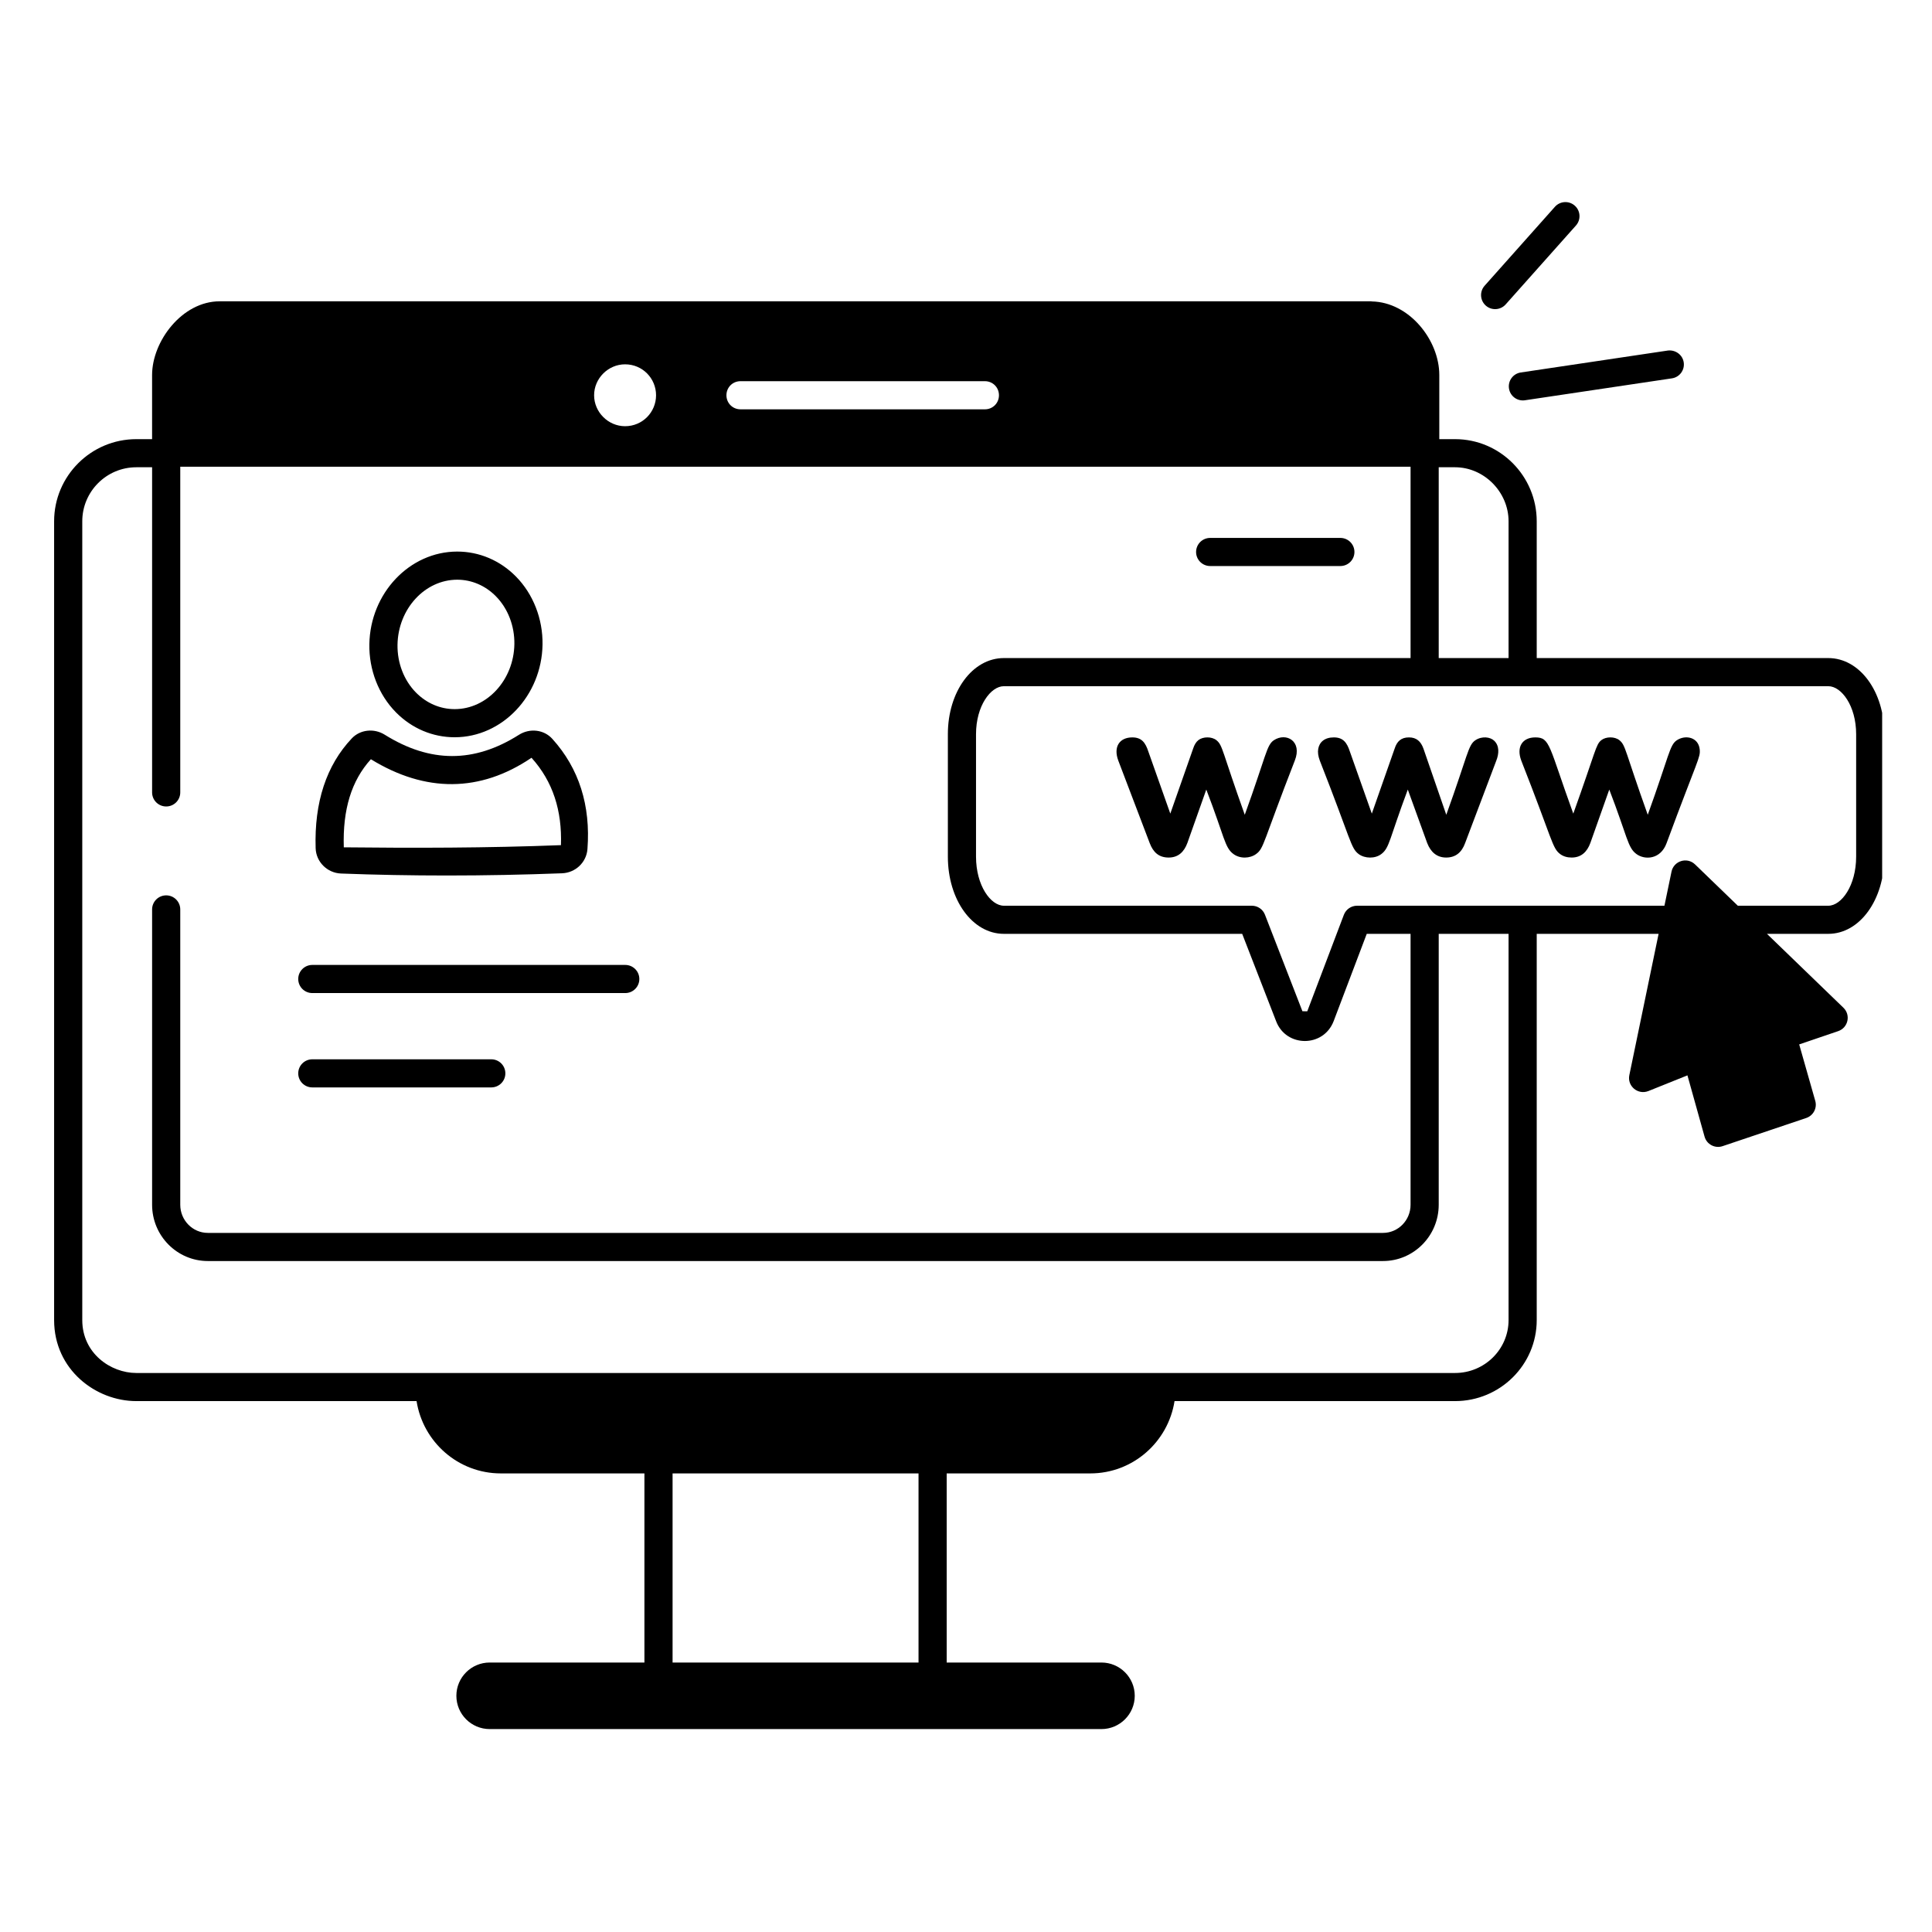 <svg xmlns="http://www.w3.org/2000/svg" xmlns:xlink="http://www.w3.org/1999/xlink" width="500" zoomAndPan="magnify" viewBox="0 0 375 375" height="500" preserveAspectRatio="xMidYMid meet" version="1.0"><defs><clipPath id="6a04e2ae24"><path d="M 10 58 L 365.324 58 L 365.324 335.918 L 10 335.918 Z M 10 58 " clip-rule="nonzero"/></clipPath></defs><g clip-path="url(#6a04e2ae24)"><path fill="#000000" d="M 354.871 127.73 L 298.277 127.73 L 298.277 101.18 C 298.277 92.387 291.168 85.238 282.426 85.238 L 279.367 85.238 L 279.367 72.789 C 279.367 66.031 273.566 58.652 266.258 58.508 C 266.215 58.508 266.184 58.484 266.141 58.484 L 266.043 58.484 C 130.414 58.484 184.902 58.484 42.637 58.484 C 35.332 58.484 29.52 66.258 29.52 72.789 L 29.52 85.238 L 26.461 85.238 C 17.66 85.238 10.504 92.387 10.504 101.18 L 10.504 256.23 C 10.504 265.844 18.594 271.953 26.461 271.953 L 80.855 271.953 C 82.102 279.883 88.93 285.988 97.211 285.988 L 125.082 285.988 L 125.082 322.695 L 95.047 322.695 C 91.48 322.695 88.582 325.59 88.582 329.152 C 88.582 332.715 91.48 335.613 95.047 335.613 L 213.785 335.613 C 217.352 335.613 220.254 332.715 220.254 329.152 C 220.254 325.59 217.352 322.695 213.785 322.695 L 183.75 322.695 L 183.75 285.988 L 211.621 285.988 C 219.902 285.988 226.73 279.883 227.977 271.953 L 282.426 271.953 C 291.168 271.953 298.277 264.902 298.277 256.23 L 298.277 181.258 L 321.934 181.258 L 316.254 208.684 C 315.809 210.789 317.895 212.578 319.949 211.773 L 327.531 208.727 L 330.852 220.613 C 331.277 222.145 332.895 222.961 334.352 222.469 L 350.586 217.004 C 351.969 216.539 352.742 215.07 352.34 213.672 L 349.223 202.719 L 356.785 200.145 C 358.727 199.48 359.273 197.016 357.805 195.598 L 342.965 181.258 L 354.871 181.258 C 360.965 181.258 365.742 174.68 365.742 166.277 L 365.742 142.5 C 365.742 134.219 360.965 127.73 354.871 127.73 Z M 292.812 101.18 L 292.812 127.73 L 279.254 127.73 L 279.254 90.695 L 282.426 90.695 C 288.055 90.695 292.812 95.496 292.812 101.18 Z M 193.898 76.719 C 193.898 78.246 192.695 79.449 191.168 79.449 L 143.734 79.449 C 142.203 79.449 141 78.246 141 76.719 C 141 75.191 142.203 73.988 143.734 73.988 L 191.168 73.988 C 192.695 73.988 193.898 75.191 193.898 76.719 Z M 127.34 76.719 C 127.34 79.996 124.715 82.727 121.328 82.727 C 118.051 82.727 115.316 79.996 115.316 76.719 C 115.316 73.445 118.051 70.715 121.328 70.715 C 124.715 70.715 127.34 73.445 127.34 76.719 Z M 178.285 322.695 L 130.547 322.695 L 130.547 285.988 L 178.285 285.988 Z M 292.812 256.23 C 292.812 261.891 288.152 266.496 282.426 266.496 L 26.461 266.496 C 21.473 266.496 15.969 262.668 15.969 256.23 L 15.969 101.18 C 15.969 95.398 20.676 90.695 26.461 90.695 L 29.523 90.695 L 29.523 153.809 C 29.523 155.316 30.746 156.535 32.254 156.535 C 33.766 156.535 34.988 155.316 34.988 153.809 L 34.988 90.586 L 273.789 90.586 L 273.789 127.73 L 194.852 127.73 C 188.758 127.73 183.98 134.219 183.98 142.5 L 183.98 166.277 C 183.98 174.68 188.758 181.258 194.852 181.258 L 241.109 181.258 L 247.707 198.25 C 249.656 203.305 256.863 203.359 258.855 198.219 L 265.285 181.258 L 273.789 181.258 L 273.789 233.844 C 273.789 236.855 271.391 239.305 268.438 239.305 L 40.34 239.305 C 37.391 239.305 34.988 236.855 34.988 233.844 L 34.988 176.52 C 34.988 175.012 33.766 173.789 32.254 173.789 C 30.746 173.789 29.523 175.012 29.523 176.52 L 29.523 233.844 C 29.523 239.863 34.375 244.766 40.34 244.766 L 268.438 244.766 C 274.406 244.766 279.254 239.863 279.254 233.844 L 279.254 181.258 L 292.812 181.258 Z M 360.277 166.277 C 360.277 171.891 357.426 175.801 354.871 175.801 L 337.312 175.801 L 329.008 167.781 C 327.41 166.254 324.852 167.141 324.438 169.188 L 323.066 175.801 C 320.895 175.801 262.277 175.801 263.402 175.801 C 262.266 175.801 261.25 176.504 260.844 177.562 L 253.742 196.289 C 252.648 196.281 251.707 196.277 252.801 196.285 L 245.527 177.543 C 245.121 176.492 244.109 175.801 242.984 175.801 L 194.852 175.801 C 192.297 175.801 189.445 171.891 189.445 166.277 L 189.445 142.5 C 189.445 137.012 192.297 133.191 194.852 133.191 L 354.871 133.191 C 357.426 133.191 360.277 137.012 360.277 142.5 Z M 360.277 166.277 " fill-opacity="1" fill-rule="nonzero"/></g><path fill="#000000" d="M 234.891 109.867 L 260.16 109.867 C 261.672 109.867 262.895 108.648 262.895 107.141 C 262.895 105.629 261.672 104.41 260.16 104.41 L 234.891 104.41 C 233.383 104.41 232.16 105.629 232.16 107.141 C 232.16 108.648 233.383 109.867 234.891 109.867 Z M 234.891 109.867 " fill-opacity="1" fill-rule="nonzero"/><path fill="#000000" d="M 88.246 143.102 C 88.254 143.102 88.258 143.102 88.258 143.102 C 97.5 143.094 105.148 135.023 105.305 125.113 C 105.379 120.117 103.492 115.297 100.137 111.895 C 97.062 108.777 93.02 107.059 88.742 107.059 C 88.742 107.059 88.738 107.059 88.734 107.059 C 79.496 107.07 71.848 115.141 71.691 125.055 C 71.613 130.043 73.496 134.859 76.848 138.262 C 79.926 141.383 83.977 143.102 88.246 143.102 Z M 88.738 112.52 C 88.742 112.52 88.742 112.52 88.75 112.52 C 91.539 112.52 94.203 113.66 96.246 115.73 C 98.586 118.098 99.891 121.488 99.84 125.027 C 99.727 131.98 94.535 137.637 88.258 137.641 C 88.254 137.641 88.254 137.641 88.246 137.641 C 85.449 137.641 82.789 136.5 80.742 134.426 C 78.406 132.059 77.098 128.672 77.156 125.141 C 77.27 118.188 82.461 112.531 88.738 112.52 Z M 88.738 112.52 " fill-opacity="1" fill-rule="nonzero"/><path fill="#000000" d="M 66.191 169.551 C 72.945 169.809 79.82 169.934 86.773 169.934 C 94.145 169.934 101.598 169.789 109.082 169.504 C 111.703 169.406 113.824 167.391 114.023 164.816 C 114.668 156.328 112.379 149.137 107.223 143.43 C 105.598 141.609 102.844 141.281 100.707 142.637 C 92.027 148.129 83.504 148.117 74.672 142.605 C 72.594 141.309 69.91 141.609 68.293 143.312 C 63.352 148.535 60.988 155.711 61.266 164.629 C 61.344 167.285 63.508 169.445 66.191 169.551 Z M 71.988 147.367 C 82.562 153.871 93.203 153.84 103.164 147.082 C 107.34 151.707 109.109 157.367 108.879 164.043 C 94.48 164.602 80.199 164.613 66.73 164.465 C 66.5 157.117 68.219 151.52 71.988 147.367 Z M 71.988 147.367 " fill-opacity="1" fill-rule="nonzero"/><path fill="#000000" d="M 60.621 192.754 L 121.359 192.754 C 122.871 192.754 124.094 191.535 124.094 190.023 C 124.094 188.516 122.871 187.293 121.359 187.293 L 60.621 187.293 C 59.109 187.293 57.887 188.516 57.887 190.023 C 57.887 191.535 59.109 192.754 60.621 192.754 Z M 60.621 192.754 " fill-opacity="1" fill-rule="nonzero"/><path fill="#000000" d="M 60.621 211.066 L 95.355 211.066 C 96.867 211.066 98.09 209.848 98.09 208.34 C 98.09 206.828 96.867 205.609 95.355 205.609 L 60.621 205.609 C 59.109 205.609 57.887 206.828 57.887 208.34 C 57.887 209.848 59.109 211.066 60.621 211.066 Z M 60.621 211.066 " fill-opacity="1" fill-rule="nonzero"/><path fill="#000000" d="M 247.254 143.68 C 245.832 144.633 245.797 146.562 241.609 158.148 C 237.117 145.598 237.352 144.703 236.117 143.68 C 235.191 142.93 233.5 142.961 232.609 143.656 C 232.164 144.012 231.828 144.555 231.59 145.289 L 227.156 157.922 L 222.898 145.887 C 222.336 144.152 221.598 143.129 219.781 143.129 C 217.309 143.129 216.059 144.945 217.059 147.629 L 223.16 163.652 C 223.832 165.414 224.918 166.449 226.836 166.449 C 228.707 166.449 229.836 165.344 230.473 163.609 L 234.141 153.254 C 237.684 162.453 237.691 164.504 239.406 165.762 C 240.695 166.719 242.609 166.648 243.816 165.762 C 245.355 164.625 245.062 163.699 251.32 147.629 C 252.816 143.859 249.652 142.098 247.254 143.68 Z M 247.254 143.68 " fill-opacity="1" fill-rule="nonzero"/><path fill="#000000" d="M 286.367 143.68 C 284.941 144.633 284.91 146.562 280.723 158.148 L 276.285 145.289 C 275.781 143.906 274.945 143.129 273.473 143.129 C 271.969 143.129 271.152 143.887 270.703 145.289 L 266.27 157.922 L 262.012 145.887 C 261.449 144.152 260.711 143.129 258.895 143.129 C 257.086 143.129 256.09 144.059 255.867 145.359 C 255.75 146.016 255.852 146.773 256.172 147.629 C 262.309 163.238 262.16 164.617 263.738 165.789 C 264.918 166.645 266.906 166.723 268.152 165.742 C 269.727 164.516 269.641 162.91 273.254 153.254 L 277.023 163.652 C 277.699 165.375 278.875 166.449 280.699 166.449 C 282.559 166.449 283.73 165.422 284.375 163.652 L 290.434 147.629 C 290.961 146.301 291.059 144.762 290.023 143.777 C 289.262 143.043 287.664 142.824 286.367 143.68 Z M 286.367 143.68 " fill-opacity="1" fill-rule="nonzero"/><path fill="#000000" d="M 325.473 143.68 C 324.051 144.633 324.016 146.562 319.828 158.148 C 315.336 145.598 315.57 144.703 314.336 143.68 C 313.41 142.93 311.719 142.961 310.828 143.656 C 309.719 144.531 309.777 145.684 305.375 157.922 C 300.582 144.723 300.922 143.129 298 143.129 C 295.527 143.129 294.277 144.945 295.277 147.629 C 301.418 163.238 301.27 164.617 302.848 165.789 C 303.453 166.23 304.191 166.449 305.055 166.449 C 306.926 166.449 308.055 165.344 308.691 163.609 L 312.359 153.254 C 315.902 162.453 315.91 164.504 317.625 165.762 C 319.238 166.961 322.312 166.855 323.484 163.652 C 329.613 147.086 330.078 147.082 329.91 145.43 C 329.648 143.086 327.156 142.57 325.473 143.68 Z M 325.473 143.68 " fill-opacity="1" fill-rule="nonzero"/><path fill="#000000" d="M 295.996 77.691 L 324.516 73.438 C 326.004 73.219 327.035 71.828 326.809 70.336 C 326.586 68.844 325.188 67.855 323.703 68.043 L 295.184 72.297 C 293.695 72.516 292.668 73.906 292.891 75.398 C 293.117 76.906 294.52 77.918 295.996 77.691 Z M 295.996 77.691 " fill-opacity="1" fill-rule="nonzero"/><path fill="#000000" d="M 305.66 39.914 C 304.539 38.918 302.812 39.012 301.805 40.141 L 288.164 55.461 C 287.164 56.586 287.262 58.312 288.391 59.316 C 289.512 60.305 291.23 60.223 292.25 59.086 L 305.891 43.77 C 306.891 42.645 306.793 40.914 305.66 39.914 Z M 305.66 39.914 " fill-opacity="1" fill-rule="nonzero"/></svg>